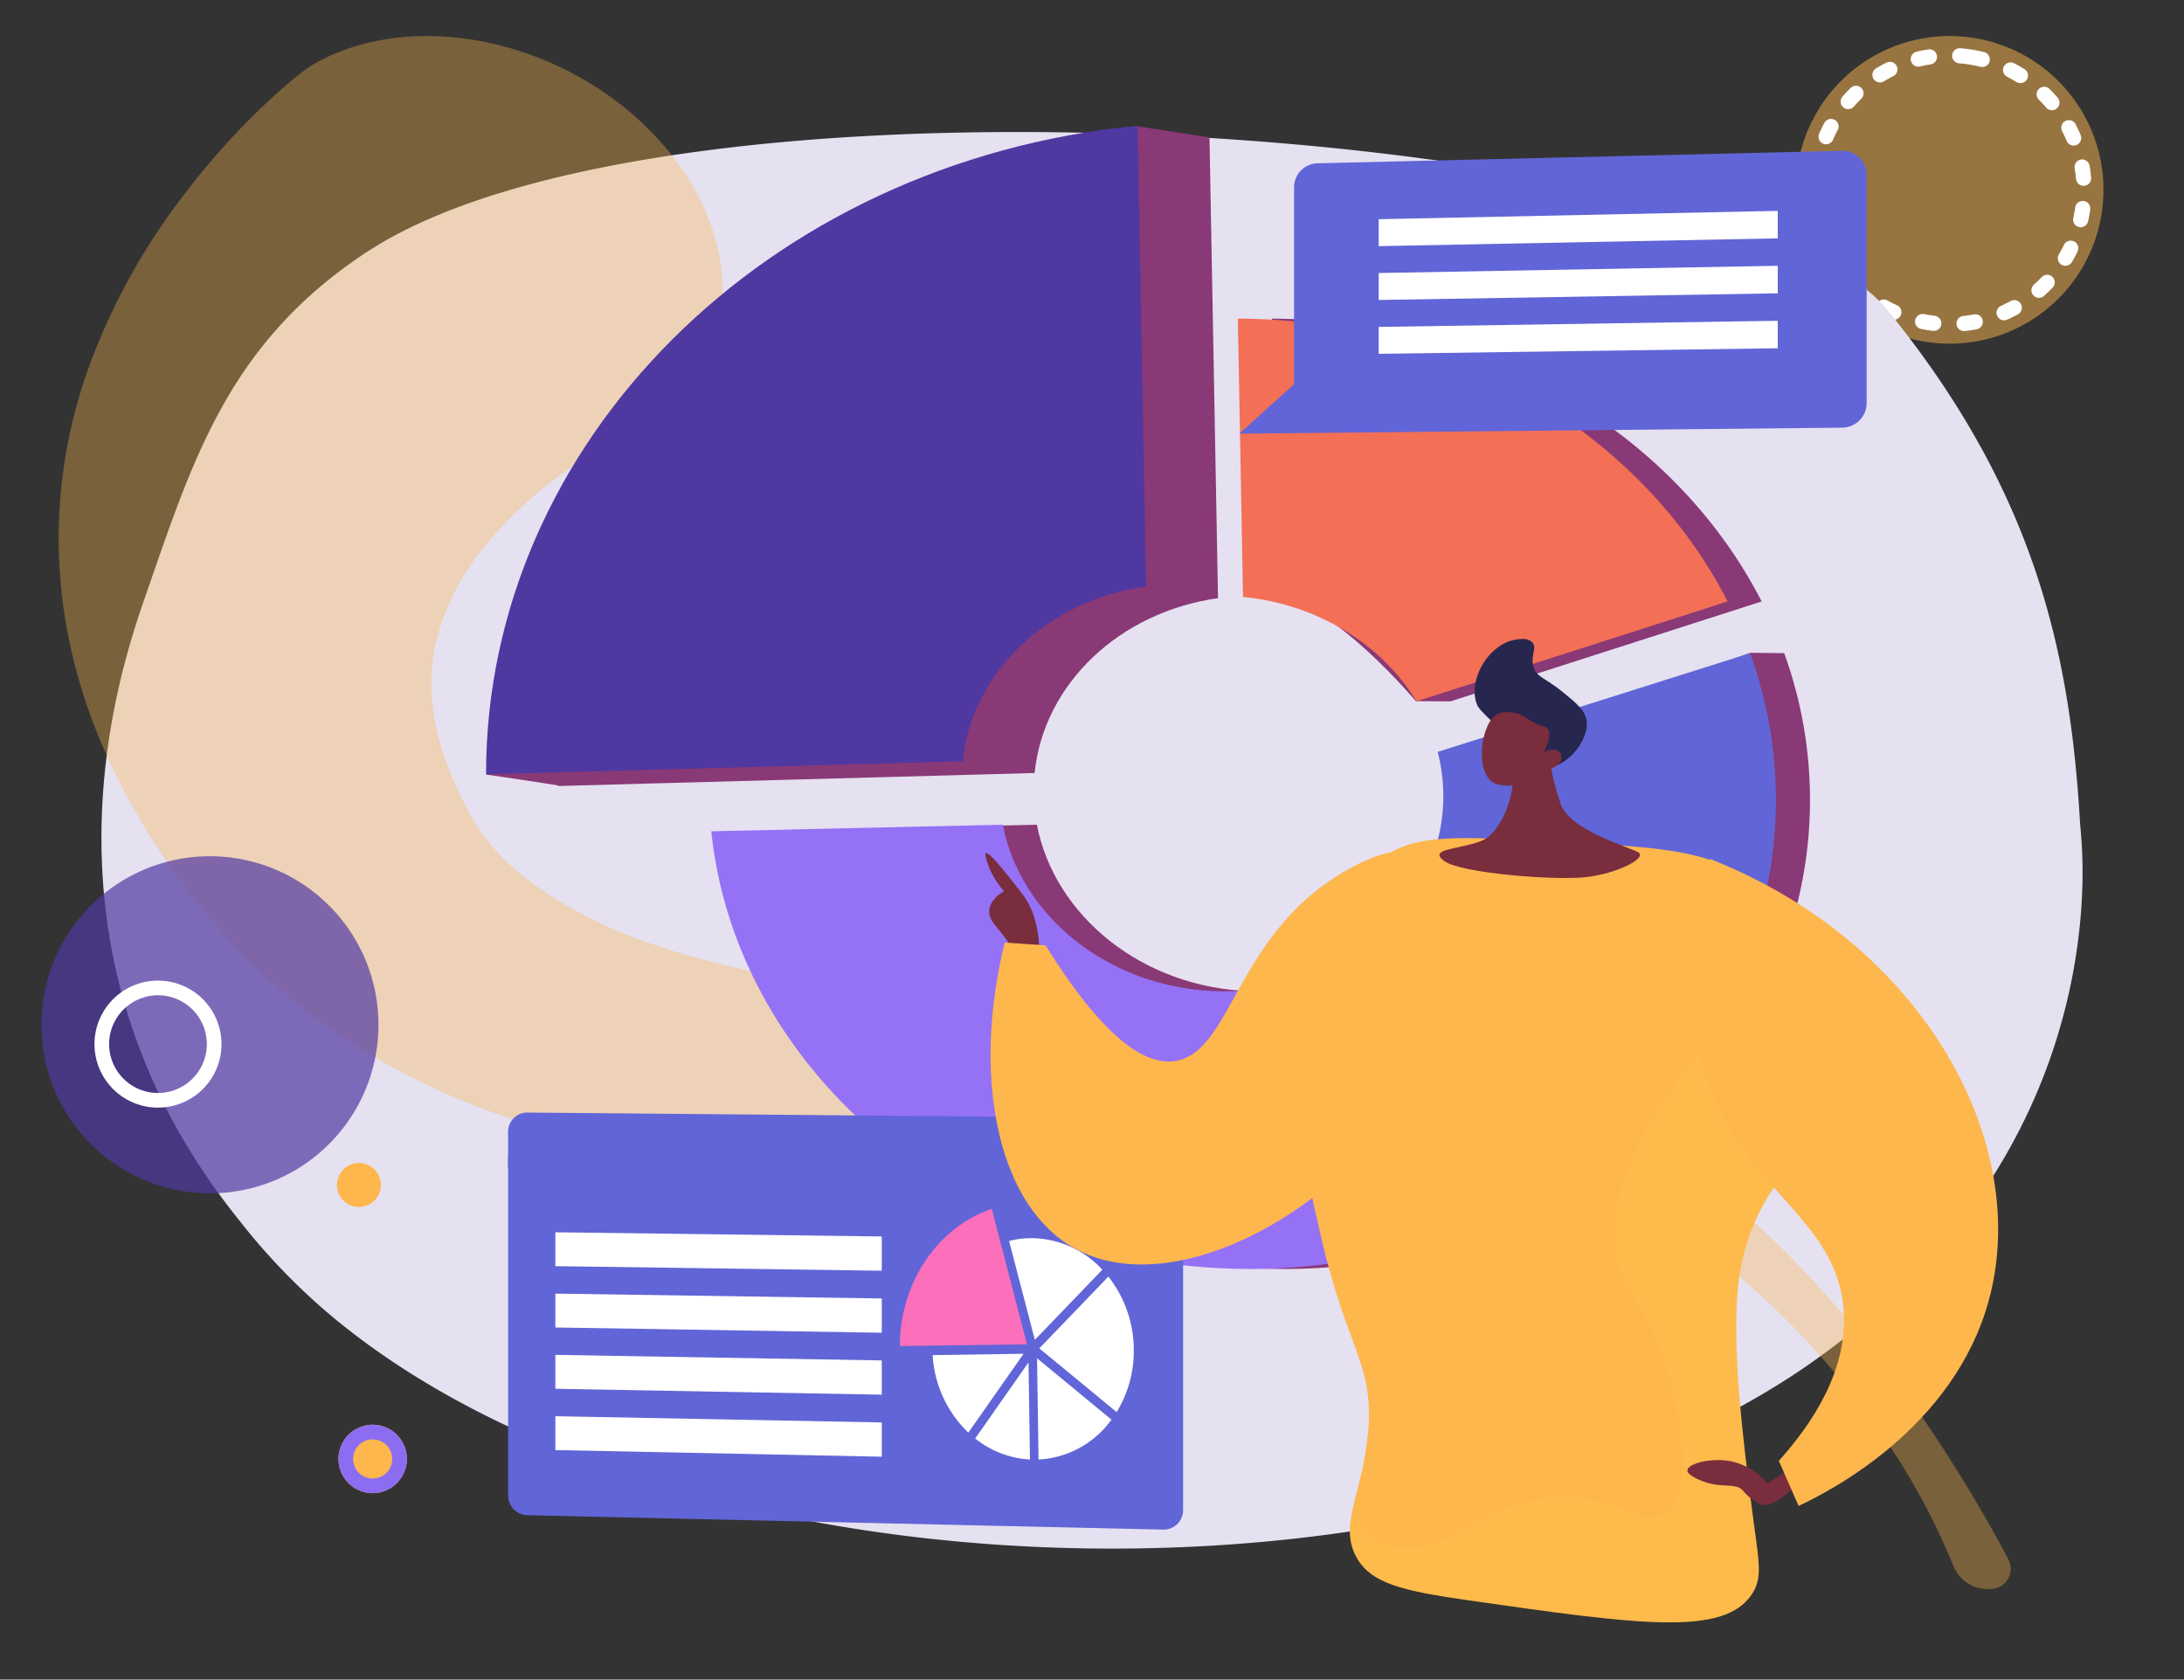 <svg id="Grupo_181947" data-name="Grupo 181947" xmlns="http://www.w3.org/2000/svg" xmlns:xlink="http://www.w3.org/1999/xlink" width="295" height="226.859" viewBox="0 0 295 226.859">
  <rect x="0" y="0" width="295" height="226.859" fill="#333333" stroke="none"/>
  <defs>
    <clipPath id="clip-path">
      <rect id="Rectángulo_104200" data-name="Rectángulo 104200" width="295" height="226.859" fill="none"/>
    </clipPath>
    <clipPath id="clip-path-3">
      <rect id="Rectángulo_104171" data-name="Rectángulo 104171" width="41.551" height="41.552" transform="translate(242.57 4.867)" fill="none"/>
    </clipPath>
    <clipPath id="clip-path-4">
      <rect id="Rectángulo_104172" data-name="Rectángulo 104172" width="263.649" height="209.77" transform="translate(7.931 4.867)" fill="none"/>
    </clipPath>
    <clipPath id="clip-path-5">
      <path id="Trazado_246097" data-name="Trazado 246097" d="M172.5,80.628c7.56.738,18.749,14.079,18.749,14.079l4.671.025,42.033-13.493c-11.639-22.73-37.2-38.109-66.154-38.2Z" fill="none"/>
    </clipPath>
    <linearGradient id="linear-gradient" x1="-2.993" y1="2.711" x2="-2.976" y2="2.711" gradientUnits="objectBoundingBox">
      <stop offset="0" stop-color="#311944"/>
      <stop offset="1" stop-color="#893976"/>
    </linearGradient>
    <clipPath id="clip-path-6">
      <path id="Trazado_246098" data-name="Trazado 246098" d="M100.684,112.279c3.184,31.145,31.849,57.014,68.309,58.989a78.8,78.8,0,0,0,35.133-6.047L181.3,131.908a28.454,28.454,0,0,1-4.509.043s-4.2,2.033-7.8,1.928c-14.623-.428-26.56-10.138-28.934-22.489Z" fill="none"/>
    </clipPath>
    <linearGradient id="linear-gradient-2" x1="-1.022" y1="1.212" x2="-1.012" y2="1.212" xlink:href="#linear-gradient"/>
    <clipPath id="clip-path-7">
      <path id="Trazado_246099" data-name="Trazado 246099" d="M198.8,101.552a24.123,24.123,0,0,1,.752,5.974c0,8.488-4.429,15.971-11.319,20.779l18.469,33.56,4.567-.149c19.91-11.138,33.214-30.815,33.214-53.67A58.1,58.1,0,0,0,241,88.22l-4.576-.05Z" fill="none"/>
    </clipPath>
    <linearGradient id="linear-gradient-3" x1="-1.834" y1="1.636" x2="-1.823" y2="1.636" xlink:href="#linear-gradient"/>
    <clipPath id="clip-path-8">
      <path id="Trazado_246100" data-name="Trazado 246100" d="M65.654,104.613s9.707,1.431,9.707,1.477v.076l64.387-1.758c1.217-12.022,11.456-21.749,24.773-23.616-.384-20.744-1.153-62.231-1.153-62.231l-9.756-1.511S65.657,104.2,65.654,104.613" fill="none"/>
    </clipPath>
    <linearGradient id="linear-gradient-4" x1="-0.37" y1="1.771" x2="-0.362" y2="1.771" xlink:href="#linear-gradient"/>
    <clipPath id="clip-path-9">
      <path id="Trazado_246101" data-name="Trazado 246101" d="M167.9,80.628c10.082.984,18.758,6.414,23.421,14.1l42.033-13.493c-11.639-22.73-37.2-38.109-66.154-38.2Z" fill="none"/>
    </clipPath>
    <linearGradient id="linear-gradient-5" x1="-2.915" y1="2.711" x2="-2.897" y2="2.711" gradientUnits="objectBoundingBox">
      <stop offset="0" stop-color="#ffc444"/>
      <stop offset="0.996" stop-color="#f36f56"/>
      <stop offset="1" stop-color="#f36f56"/>
    </linearGradient>
    <clipPath id="clip-path-10">
      <path id="Trazado_246102" data-name="Trazado 246102" d="M96.077,112.279c3.183,31.145,31.849,57.014,68.309,58.989a78.8,78.8,0,0,0,35.133-6.047l-22.826-33.313a32.84,32.84,0,0,1-12.307,1.971c-14.623-.428-26.56-10.138-28.934-22.489Z" fill="none"/>
    </clipPath>
    <linearGradient id="linear-gradient-6" x1="-0.976" y1="1.212" x2="-0.966" y2="1.212" gradientUnits="objectBoundingBox">
      <stop offset="0" stop-color="#e38ddd"/>
      <stop offset="0.004" stop-color="#e38ddd"/>
      <stop offset="1" stop-color="#9571f6"/>
    </linearGradient>
    <clipPath id="clip-path-11">
      <path id="Trazado_246103" data-name="Trazado 246103" d="M194.2,101.552a24.123,24.123,0,0,1,.752,5.974c0,8.488-4.429,15.971-11.319,20.779l23.035,33.411c19.911-11.138,33.215-30.815,33.215-53.67a58.1,58.1,0,0,0-3.489-19.826Z" fill="none"/>
    </clipPath>
    <linearGradient id="linear-gradient-7" x1="-1.788" y1="1.638" x2="-1.777" y2="1.638" gradientUnits="objectBoundingBox">
      <stop offset="0" stop-color="#aa80f9"/>
      <stop offset="0.996" stop-color="#6165d7"/>
      <stop offset="1" stop-color="#6165d7"/>
    </linearGradient>
    <clipPath id="clip-path-13">
      <rect id="Rectángulo_104182" data-name="Rectángulo 104182" width="63.336" height="39.48" transform="translate(136.183 131.908)" fill="none"/>
    </clipPath>
    <clipPath id="clip-path-14">
      <path id="Trazado_246105" data-name="Trazado 246105" d="M173.189,132.97a31.923,31.923,0,0,0,3.5-1.062l22.826,33.312a80.1,80.1,0,0,1-63.336-.734c8.627-1.232,16.33-4.316,22.481-9.456,7.007-5.855,11.551-14,14.525-22.06" fill="none"/>
    </clipPath>
    <linearGradient id="linear-gradient-8" x1="-2.123" y1="1.506" x2="-2.108" y2="1.506" xlink:href="#linear-gradient-6"/>
    <clipPath id="clip-path-15">
      <path id="Trazado_246106" data-name="Trazado 246106" d="M68.63,201.849a2.69,2.69,0,0,0,2.46,2.808l86.143,1.944a2.631,2.631,0,0,0,2.573-2.759V156.991l-91.176-.932Z" fill="none"/>
    </clipPath>
    <linearGradient id="linear-gradient-9" x1="-0.753" y1="1.4" x2="-0.742" y2="1.4" xlink:href="#linear-gradient-7"/>
    <clipPath id="clip-path-16">
      <path id="Trazado_246107" data-name="Trazado 246107" d="M68.63,153v4.691l91.176.971v-4.8a2.733,2.733,0,0,0-2.573-2.839l-86.143-.753h-.019A2.6,2.6,0,0,0,68.63,153" fill="none"/>
    </clipPath>
    <linearGradient id="linear-gradient-10" x1="-0.89" y1="1.822" x2="-0.878" y2="1.822" xlink:href="#linear-gradient-7"/>
    <clipPath id="clip-path-17">
      <path id="Trazado_246108" data-name="Trazado 246108" d="M121.536,181.809l17.182-.236-4.755-18.31c-7.192,2.464-12.388,9.8-12.427,18.546" fill="none"/>
    </clipPath>
    <linearGradient id="linear-gradient-11" x1="-5.535" y1="2.915" x2="-5.488" y2="2.915" gradientUnits="objectBoundingBox">
      <stop offset="0" stop-color="#ff9085"/>
      <stop offset="1" stop-color="#fb6fbb"/>
    </linearGradient>
    <clipPath id="clip-path-19">
      <path id="Trazado_246119" data-name="Trazado 246119" d="M133.236,116.1a10.863,10.863,0,0,0,2.384,4.273s-3.55,1.879-1.205,4.6,2.675,3.939,2.675,4.173,3.267-.7,3.267-.7.191-4.543-2.235-7.648c-1.883-2.409-4.3-5.573-4.889-5.573-.169,0-.187.262,0,.882" fill="none"/>
    </clipPath>
    <linearGradient id="linear-gradient-12" x1="-7.997" y1="7.047" x2="-7.935" y2="7.047" gradientUnits="objectBoundingBox">
      <stop offset="0" stop-color="#ab316d"/>
      <stop offset="1" stop-color="#792d3d"/>
    </linearGradient>
    <clipPath id="clip-path-21">
      <rect id="Rectángulo_104190" data-name="Rectángulo 104190" width="68.483" height="89.386" transform="translate(182.339 129.736)" fill="none"/>
    </clipPath>
    <clipPath id="clip-path-22">
      <path id="Trazado_246122" data-name="Trazado 246122" d="M218.456,170.725c.976,3.592,4.485,6.275,6.928,15.012.528,1.886,4.284,15.319-.589,18.626-2.815,1.909-5.341-1.709-12.173-2.181-11.838-.819-17.477,9.13-25.21,6.413a10.59,10.59,0,0,1-4.881-3.786,7.813,7.813,0,0,0,.811,5.719c1.977,3.28,5.873,4.31,14.926,5.6,23.078,3.295,34.617,4.944,38.386-.839,1.564-2.4.876-4.428-.125-12.352-1.041-8.253-2.648-20.977-1.746-29.25,2.007-18.429,17.057-20.287,15.984-34.106a21.446,21.446,0,0,0-3.463-9.848c-19.092,7.726-31.916,29.7-28.848,40.989" fill="none"/>
    </clipPath>
    <linearGradient id="linear-gradient-13" x1="-1.543" y1="0.951" x2="-1.534" y2="0.951" gradientUnits="objectBoundingBox">
      <stop offset="0" stop-color="#f36f56"/>
      <stop offset="0.004" stop-color="#f36f56"/>
      <stop offset="1" stop-color="#ffc444"/>
    </linearGradient>
    <clipPath id="clip-path-23">
      <path id="Trazado_246123" data-name="Trazado 246123" d="M227.923,198.571c-.06.715,1.893,1.435,2.194,1.546,2.438.9,4.246.152,5.231,1.133a7.486,7.486,0,0,0,1.781,1.587,5.464,5.464,0,0,0,.683.352c1.626.633,4.417-2.2,4.656-2.446l.1-2.833-3.82,2.439A8.938,8.938,0,0,0,234,197.413a9.2,9.2,0,0,0-1.968-.205c-2.145,0-4.048.678-4.106,1.363" fill="none"/>
    </clipPath>
    <linearGradient id="linear-gradient-14" x1="-29.78" y1="2.233" x2="-29.652" y2="2.233" xlink:href="#linear-gradient-12"/>
    <clipPath id="clip-path-25">
      <path id="Trazado_246125" data-name="Trazado 246125" d="M204.314,103.68c.548,2.751-1.244,8.811-4.344,9.949s-7.13,1.014-4.9,2.66,14.635,2.632,18.976,2.2,8.666-2.659,7.161-3.419-8.927-2.9-10.338-6.305a30.776,30.776,0,0,1-1.789-8.8s-5.318.966-4.771,3.717" fill="none"/>
    </clipPath>
    <linearGradient id="linear-gradient-15" x1="-5.704" y1="3.843" x2="-5.674" y2="3.843" xlink:href="#linear-gradient-12"/>
    <clipPath id="clip-path-26">
      <path id="Trazado_246126" data-name="Trazado 246126" d="M203.926,86.59c-3.123,1.036-5.506,5.241-4.521,8.312.246.765.56,1.024,2.813,3.237,5.091,5,5.375,5.536,6.42,5.575,2.906.106,6.188-3.823,5.644-6.535-.265-1.316-1.41-2.251-3.254-3.755-2.237-1.826-3.445-1.93-3.889-3.324-.476-1.487.523-2.553-.155-3.325a1.777,1.777,0,0,0-1.365-.473,6.069,6.069,0,0,0-1.693.288" fill="none"/>
    </clipPath>
    <linearGradient id="linear-gradient-16" x1="-10.498" y1="7.919" x2="-10.445" y2="7.919" gradientUnits="objectBoundingBox">
      <stop offset="0" stop-color="#444b8c"/>
      <stop offset="0.996" stop-color="#26264f"/>
      <stop offset="1" stop-color="#26264f"/>
    </linearGradient>
    <clipPath id="clip-path-27">
      <path id="Trazado_246127" data-name="Trazado 246127" d="M202.269,96.451c-2.391,1.2-3.224,8.694.042,9.5a6.4,6.4,0,0,0,6.043-1.816c1.872-.314,2.836-1.258,2.525-2.186a1.132,1.132,0,0,0-.364-.507,1.824,1.824,0,0,0-2.035.288c1.033-2.052.891-2.9.561-3.3-.263-.316-.574-.254-1.552-.7-1.062-.487-1.241-.809-1.885-1.12a4.654,4.654,0,0,0-1.963-.429,3.144,3.144,0,0,0-1.372.271" fill="none"/>
    </clipPath>
    <linearGradient id="linear-gradient-17" x1="-12.792" y1="9.036" x2="-12.727" y2="9.036" xlink:href="#linear-gradient-12"/>
    <clipPath id="clip-path-28">
      <path id="Trazado_246128" data-name="Trazado 246128" d="M248.8,20.369l-70.853,1.688a3.243,3.243,0,0,0-3.154,3.224V51.887l-7.382,6.686,81.389-.81a3.331,3.331,0,0,0,3.335-3.276V23.532a3.2,3.2,0,0,0-3.253-3.164H248.8" fill="none"/>
    </clipPath>
    <linearGradient id="linear-gradient-18" x1="-1.802" y1="2.83" x2="-1.791" y2="2.83" xlink:href="#linear-gradient-7"/>
    <clipPath id="clip-path-30">
      <rect id="Rectángulo_104198" data-name="Rectángulo 104198" width="45.541" height="45.542" transform="translate(5.586 115.643)" fill="none"/>
    </clipPath>
  </defs>
  <g id="Grupo_182010" data-name="Grupo 182010" clip-path="url(#clip-path)">
    <g id="Grupo_181954" data-name="Grupo 181954">
      <g id="Grupo_181953" data-name="Grupo 181953" clip-path="url(#clip-path)">
        <g id="Grupo_181949" data-name="Grupo 181949" opacity="0.5">
          <g id="Grupo_181948" data-name="Grupo 181948">
            <g id="Grupo_181947-2" data-name="Grupo 181947" clip-path="url(#clip-path-3)">
              <path id="Trazado_246094" data-name="Trazado 246094" d="M284.121,25.643a20.775,20.775,0,1,0-20.776,20.776,20.776,20.776,0,0,0,20.776-20.776" fill="#fdb74d"/>
            </g>
          </g>
        </g>
        <circle id="Elipse_6233" data-name="Elipse 6233" cx="18.162" cy="18.162" r="18.162" transform="matrix(0.16, -0.987, 0.987, 0.16, 242.509, 40.661)" fill="none" stroke="#fff" stroke-linecap="round" stroke-width="2.046" stroke-dasharray="1.535 4.093"/>
        <path id="Trazado_246095" data-name="Trazado 246095" d="M45.871,178.653A85.492,85.492,0,0,1,32.238,164.73C3.655,129.2,15.613,92.089,19.6,80.637,26.032,62.162,30.771,46.512,49.3,34.2c42.09-27.978,185.961-16.526,205.63,7.663,19.685,24.209,24.694,45.791,26.04,69.489.1.941.141,1.64.185,2.252.416,5.932,2.191,42.629-35.166,69.5-7.8,5.716-17.629,10.833-29.219,15.208-52.261,19.181-130.39,13.125-170.9-19.662" fill="#e5e1f1"/>
        <g id="Grupo_181952" data-name="Grupo 181952" opacity="0.35">
          <g id="Grupo_181951" data-name="Grupo 181951">
            <g id="Grupo_181950" data-name="Grupo 181950" clip-path="url(#clip-path-4)">
              <path id="Trazado_246096" data-name="Trazado 246096" d="M271.171,210.415a3.924,3.924,0,0,1,.178.384,2.7,2.7,0,0,1-2.372,3.811,4.961,4.961,0,0,1-5.023-2.872A92.782,92.782,0,0,0,253.736,193.1a110.116,110.116,0,0,0-14.582-16.882l-1.026-.978-1.057-.951c-.7-.637-1.422-1.254-2.145-1.868q-2.161-1.853-4.436-3.571c-.75-.581-1.53-1.127-2.291-1.69s-1.558-1.084-2.332-1.626c-.8-.513-1.576-1.046-2.389-1.538s-1.6-1-2.425-1.459-1.626-.94-2.455-1.376c-.413-.219-.821-.446-1.237-.656l-1.247-.622c-.825-.429-1.673-.787-2.5-1.183-.84-.366-1.679-.73-2.52-1.07-.846-.324-1.682-.671-2.527-.954-.422-.144-.841-.3-1.262-.439l-1.259-.395c-.211-.064-.417-.135-.631-.194l-.649-.175-1.292-.345c-.87-.2-1.731-.418-2.6-.591a86.1,86.1,0,0,0-20.911-1.557c-7.005.254-14.028,1.088-21.318,1.966-3.648.435-7.356.9-11.192,1.3-1.91.208-3.866.376-5.842.537-1,.069-1.991.15-3.007.206l-2.961.165c-7.581.408-15.431.732-23.656.592A166.591,166.591,0,0,1,85.958,155.4,117.825,117.825,0,0,1,71.8,152.016a102,102,0,0,1-14.713-5.764c-2.457-1.2-4.9-2.518-7.3-3.958-1.2-.718-2.387-1.475-3.565-2.251-.585-.391-1.154-.768-1.748-1.192s-1.192-.843-1.772-1.28a82.98,82.98,0,0,1-12.663-11.583c-.932-1.055-1.84-2.121-2.7-3.213-.462-.574-.8-1.018-1.181-1.506l-1.116-1.445c-.741-.967-1.453-1.962-2.155-2.964s-1.372-2.029-2.054-3.049a87.2,87.2,0,0,1-6.943-12.972A73.6,73.6,0,0,1,9.461,87.063a67.854,67.854,0,0,1,3.15-39.088,86.6,86.6,0,0,1,11.7-20.966A104.349,104.349,0,0,1,31.973,17.9c1.381-1.457,2.815-2.884,4.338-4.3.766-.709,1.547-1.42,2.384-2.14.419-.362.846-.722,1.314-1.1l.736-.584.421-.317.259-.188L41.82,9C55.236.839,76.234,5.137,88.715,18.6s11.721,31-1.7,39.16l.132-.1c.029-.028.008-.022.008-.022l-.013,0c-.01-.011-.064.009-.1.013a2.974,2.974,0,0,0-.294.1c-.217.075-.466.183-.713.289-.5.219-1.038.469-1.571.737-1.071.543-2.163,1.138-3.234,1.765a62.394,62.394,0,0,0-6.186,4.12,52.979,52.979,0,0,0-10,9.656,33.129,33.129,0,0,0-5.714,10.8,24.259,24.259,0,0,0-1.01,5.749,26.745,26.745,0,0,0,.362,6.119,34.183,34.183,0,0,0,1.827,6.593c.24.568.453,1.142.7,1.721.271.577.513,1.161.8,1.746l.843,1.7c.21.449.451.895.689,1.338a26.885,26.885,0,0,0,3.673,5.04c.178.2.365.392.551.587l.628.617c.43.413.869.821,1.334,1.219.923.8,1.911,1.58,2.975,2.339A62.245,62.245,0,0,0,88.694,127.7q2.338.813,4.795,1.5t5.009,1.3c3.4.808,6.9,1.505,10.481,2.112,7.159,1.219,14.579,2.076,22.211,2.849l2.739.273c.884.089,1.78.157,2.678.238,1.8.137,3.621.265,5.47.364,3.688.206,7.463.346,11.3.471,7.683.265,15.673.526,23.96,1.464a113.737,113.737,0,0,1,25.294,5.542c1.048.362,2.09.774,3.128,1.166,1.038.431,2.055.834,3.1,1.291l1.553.678c.512.234,1.017.481,1.523.721,1.019.469,2,1,2.989,1.507a96.923,96.923,0,0,1,11.065,6.935,129.985,129.985,0,0,1,18.534,16.464,162.382,162.382,0,0,1,14.792,18.355,200.623,200.623,0,0,1,11.847,19.464Z" fill="#fdb74d"/>
            </g>
          </g>
        </g>
      </g>
    </g>
    <g id="Grupo_181956" data-name="Grupo 181956">
      <g id="Grupo_181955" data-name="Grupo 181955" clip-path="url(#clip-path-5)">
        <rect id="Rectángulo_104174" data-name="Rectángulo 104174" width="58.653" height="71.437" transform="translate(166.153 94.107) rotate(-83.688)" fill="url(#linear-gradient)"/>
      </g>
    </g>
    <g id="Grupo_181958" data-name="Grupo 181958">
      <g id="Grupo_181957" data-name="Grupo 181957" clip-path="url(#clip-path-6)">
        <rect id="Rectángulo_104175" data-name="Rectángulo 104175" width="100.166" height="119.571" transform="translate(76.605 160.025) rotate(-63.66)" fill="url(#linear-gradient-2)"/>
      </g>
    </g>
    <g id="Grupo_181960" data-name="Grupo 181960">
      <g id="Grupo_181959" data-name="Grupo 181959" clip-path="url(#clip-path-7)">
        <rect id="Rectángulo_104176" data-name="Rectángulo 104176" width="92.705" height="89.645" transform="translate(152.521 134.088) rotate(-52.125)" fill="url(#linear-gradient-3)"/>
      </g>
    </g>
    <g id="Grupo_181962" data-name="Grupo 181962">
      <g id="Grupo_181961" data-name="Grupo 181961" clip-path="url(#clip-path-8)">
        <rect id="Rectángulo_104177" data-name="Rectángulo 104177" width="132.277" height="130.035" transform="translate(23.451 47.314) rotate(-35.645)" fill="url(#linear-gradient-4)"/>
      </g>
    </g>
    <g id="Grupo_181964" data-name="Grupo 181964">
      <g id="Grupo_181963" data-name="Grupo 181963" clip-path="url(#clip-path-9)">
        <rect id="Rectángulo_104178" data-name="Rectángulo 104178" width="58.653" height="71.437" transform="translate(161.546 94.107) rotate(-83.688)" fill="url(#linear-gradient-5)"/>
      </g>
    </g>
    <g id="Grupo_181966" data-name="Grupo 181966">
      <g id="Grupo_181965" data-name="Grupo 181965" clip-path="url(#clip-path-10)">
        <rect id="Rectángulo_104179" data-name="Rectángulo 104179" width="100.166" height="119.571" transform="translate(71.998 160.025) rotate(-63.66)" fill="url(#linear-gradient-6)"/>
      </g>
    </g>
    <g id="Grupo_181968" data-name="Grupo 181968">
      <g id="Grupo_181967" data-name="Grupo 181967" clip-path="url(#clip-path-11)">
        <rect id="Rectángulo_104180" data-name="Rectángulo 104180" width="92.548" height="89.523" transform="translate(148.011 134.014) rotate(-52.125)" fill="url(#linear-gradient-7)"/>
      </g>
    </g>
    <g id="Grupo_181975" data-name="Grupo 181975">
      <g id="Grupo_181974" data-name="Grupo 181974" clip-path="url(#clip-path)">
        <path id="Trazado_246104" data-name="Trazado 246104" d="M154.814,79.207c-13.317,1.868-23.556,11.6-24.772,23.616l-64.388,1.759c0-.026,0-.052,0-.077,0-44.522,37.635-82.624,88.008-87.528Z" fill="#5038a1"/>
        <g id="Grupo_181973" data-name="Grupo 181973" opacity="0.3" style="mix-blend-mode: multiply;isolation: isolate">
          <g id="Grupo_181972" data-name="Grupo 181972">
            <g id="Grupo_181971" data-name="Grupo 181971" clip-path="url(#clip-path-13)">
              <g id="Grupo_181970" data-name="Grupo 181970">
                <g id="Grupo_181969" data-name="Grupo 181969" clip-path="url(#clip-path-14)">
                  <rect id="Rectángulo_104181" data-name="Rectángulo 104181" width="63.983" height="74.525" transform="translate(120.263 164.064) rotate(-63.66)" fill="url(#linear-gradient-8)"/>
                </g>
              </g>
            </g>
          </g>
        </g>
      </g>
    </g>
    <g id="Grupo_181977" data-name="Grupo 181977">
      <g id="Grupo_181976" data-name="Grupo 181976" clip-path="url(#clip-path-15)">
        <rect id="Rectángulo_104184" data-name="Rectángulo 104184" width="91.176" height="50.574" transform="translate(68.63 156.059)" fill="url(#linear-gradient-9)"/>
      </g>
    </g>
    <g id="Grupo_181979" data-name="Grupo 181979">
      <g id="Grupo_181978" data-name="Grupo 181978" clip-path="url(#clip-path-16)">
        <rect id="Rectángulo_104185" data-name="Rectángulo 104185" width="82.159" height="54.738" transform="matrix(0.853, -0.522, 0.522, 0.853, 64.893, 152.553)" fill="url(#linear-gradient-10)"/>
      </g>
    </g>
    <g id="Grupo_181981" data-name="Grupo 181981">
      <g id="Grupo_181980" data-name="Grupo 181980" clip-path="url(#clip-path-17)">
        <rect id="Rectángulo_104186" data-name="Rectángulo 104186" width="21.564" height="22.507" transform="translate(116.7 164.624) rotate(-15.718)" fill="url(#linear-gradient-11)"/>
      </g>
    </g>
    <g id="Grupo_181983" data-name="Grupo 181983">
      <g id="Grupo_181982" data-name="Grupo 181982" clip-path="url(#clip-path)">
        <path id="Trazado_246109" data-name="Trazado 246109" d="M125.976,183.032A15.747,15.747,0,0,0,130.8,193.5l7.461-10.65Z" fill="#fff"/>
        <path id="Trazado_246110" data-name="Trazado 246110" d="M139.781,180.967c2.88-2.985,6.354-6.593,9.116-9.476a13.157,13.157,0,0,0-9.4-4.254,12.413,12.413,0,0,0-3.2.376Z" fill="#fff"/>
        <path id="Trazado_246111" data-name="Trazado 246111" d="M140.382,182.119l10.447,8.608a15.747,15.747,0,0,0,2.315-8.31,16,16,0,0,0-3.433-9.99q-1.147,1.2-2.548,2.653c-2.823,2.937-5.659,5.877-6.781,7.039" fill="#fff"/>
        <path id="Trazado_246112" data-name="Trazado 246112" d="M140.079,183.46l.2,13.675a12.965,12.965,0,0,0,9.853-5.386Z" fill="#fff"/>
        <path id="Trazado_246113" data-name="Trazado 246113" d="M138.922,184.019l-7.2,10.276a12.938,12.938,0,0,0,7.4,2.836Z" fill="#fff"/>
        <path id="Trazado_246114" data-name="Trazado 246114" d="M75.013,171.017l44.091.617v-4.627l-44.091-.566Z" fill="#fff"/>
        <path id="Trazado_246115" data-name="Trazado 246115" d="M75.013,179.3l44.091.71v-4.627l-44.091-.659Z" fill="#fff"/>
        <path id="Trazado_246116" data-name="Trazado 246116" d="M75.013,187.578l44.091.8v-4.628L75.013,183Z" fill="#fff"/>
        <path id="Trazado_246117" data-name="Trazado 246117" d="M75.013,195.859l44.091.895v-4.627l-44.091-.844Z" fill="#fff"/>
        <path id="Trazado_246118" data-name="Trazado 246118" d="M153.9,154.742A1.215,1.215,0,0,0,155.04,156a1.186,1.186,0,0,0,1.142-1.24,1.214,1.214,0,0,0-1.142-1.262,1.187,1.187,0,0,0-1.142,1.24" fill="#fff"/>
      </g>
    </g>
    <g id="Grupo_181985" data-name="Grupo 181985">
      <g id="Grupo_181984" data-name="Grupo 181984" clip-path="url(#clip-path-19)">
        <rect id="Rectángulo_104188" data-name="Rectángulo 104188" width="16.042" height="15.971" transform="matrix(0.701, -0.713, 0.713, 0.701, 124.992, 122.421)" fill="url(#linear-gradient-12)"/>
      </g>
    </g>
    <g id="Grupo_181992" data-name="Grupo 181992">
      <g id="Grupo_181991" data-name="Grupo 181991" clip-path="url(#clip-path)">
        <path id="Trazado_246120" data-name="Trazado 246120" d="M141.229,127.693l-5.516-.385c-4.338,17.529-1.227,34.533,8.564,40.786,15.3,9.77,43.723-8.637,49.883-28.68,2.7-8.8,2.088-21.493-3.316-23.96-1.5-.684-3.827-.791-8.871,2.04-15.06,8.457-15.456,24.437-23.113,25.791-3.4.6-8.9-1.569-17.631-15.592" fill="#fdb74d"/>
        <path id="Trazado_246121" data-name="Trazado 246121" d="M183.342,210.528c-2.649-4.4.678-8.635,1.436-16.963.858-9.438-2.778-11.01-6.374-26.652-2.391-10.4-4.687-20.389-1.947-32.079,1.313-5.6,3.54-15.106,11.4-19.695,4.058-2.369,9.6-2.132,20.516-1.561,13.5.706,20.25,1.059,25.284,3.71.737.388,16.051,8.718,17.1,22.3,1.073,13.819-13.977,15.677-15.984,34.106-.9,8.273.705,21,1.746,29.25,1,7.924,1.689,9.953.125,12.352-3.769,5.783-15.308,4.135-38.386.839-9.053-1.293-12.949-2.323-14.926-5.6" fill="#fdb74d"/>
        <g id="Grupo_181990" data-name="Grupo 181990" opacity="0.3" style="mix-blend-mode: multiply;isolation: isolate">
          <g id="Grupo_181989" data-name="Grupo 181989">
            <g id="Grupo_181988" data-name="Grupo 181988" clip-path="url(#clip-path-21)">
              <g id="Grupo_181987" data-name="Grupo 181987">
                <g id="Grupo_181986" data-name="Grupo 181986" clip-path="url(#clip-path-22)">
                  <rect id="Rectángulo_104189" data-name="Rectángulo 104189" width="106.21" height="114.002" transform="matrix(0.864, -0.504, 0.504, 0.864, 142.41, 152.953)" fill="url(#linear-gradient-13)"/>
                </g>
              </g>
            </g>
          </g>
        </g>
      </g>
    </g>
    <g id="Grupo_181994" data-name="Grupo 181994">
      <g id="Grupo_181993" data-name="Grupo 181993" clip-path="url(#clip-path-23)">
        <rect id="Rectángulo_104192" data-name="Rectángulo 104192" width="7.768" height="15.188" transform="translate(227.336 203.78) rotate(-85.417)" fill="url(#linear-gradient-14)"/>
      </g>
    </g>
    <g id="Grupo_181996" data-name="Grupo 181996">
      <g id="Grupo_181995" data-name="Grupo 181995" clip-path="url(#clip-path)">
        <path id="Trazado_246124" data-name="Trazado 246124" d="M231.285,147.81c-2.763-6.618-4.678-16.751-.313-31.8,28.758,11.332,43.425,38.195,37.7,59.491-4.721,17.555-21.9,26.106-25.728,27.9l-2.674-6.087c4.44-4.945,9.443-12.255,8.736-20.6-.981-11.566-12.125-15.513-17.719-28.912" fill="#fdb74d"/>
      </g>
    </g>
    <g id="Grupo_181998" data-name="Grupo 181998">
      <g id="Grupo_181997" data-name="Grupo 181997" clip-path="url(#clip-path-25)">
        <rect id="Rectángulo_104194" data-name="Rectángulo 104194" width="33.494" height="35.164" transform="translate(183.583 111.481) rotate(-51.21)" fill="url(#linear-gradient-15)"/>
      </g>
    </g>
    <g id="Grupo_182000" data-name="Grupo 182000">
      <g id="Grupo_181999" data-name="Grupo 181999" clip-path="url(#clip-path-26)">
        <rect id="Rectángulo_104195" data-name="Rectángulo 104195" width="18.787" height="17.768" transform="translate(197.009 103.706) rotate(-85.365)" fill="url(#linear-gradient-16)"/>
      </g>
    </g>
    <g id="Grupo_182002" data-name="Grupo 182002">
      <g id="Grupo_182001" data-name="Grupo 182001" clip-path="url(#clip-path-27)">
        <rect id="Rectángulo_104196" data-name="Rectángulo 104196" width="15.432" height="14.681" transform="matrix(0.914, -0.407, 0.407, 0.914, 195.083, 97.943)" fill="url(#linear-gradient-17)"/>
      </g>
    </g>
    <g id="Grupo_182004" data-name="Grupo 182004">
      <g id="Grupo_182003" data-name="Grupo 182003" clip-path="url(#clip-path-28)">
        <rect id="Rectángulo_104197" data-name="Rectángulo 104197" width="91.115" height="80.421" transform="translate(149.32 33.343) rotate(-35.644)" fill="url(#linear-gradient-18)"/>
      </g>
    </g>
    <g id="Grupo_182009" data-name="Grupo 182009">
      <g id="Grupo_182008" data-name="Grupo 182008" clip-path="url(#clip-path)">
        <path id="Trazado_246129" data-name="Trazado 246129" d="M186.227,33.244l53.9-1.051V28.482l-53.9,1.125Z" fill="#fff"/>
        <path id="Trazado_246130" data-name="Trazado 246130" d="M186.227,40.518l53.9-.9V35.9l-53.9.976Z" fill="#fff"/>
        <path id="Trazado_246131" data-name="Trazado 246131" d="M186.227,47.791l53.9-.753V43.327l-53.9.827Z" fill="#fff"/>
        <g id="Grupo_182007" data-name="Grupo 182007" opacity="0.7" style="isolation: isolate">
          <g id="Grupo_182006" data-name="Grupo 182006">
            <g id="Grupo_182005" data-name="Grupo 182005" clip-path="url(#clip-path-30)">
              <path id="Trazado_246132" data-name="Trazado 246132" d="M18.631,159A22.765,22.765,0,1,1,48.94,148.14,22.764,22.764,0,0,1,18.631,159" fill="#5038a1"/>
            </g>
          </g>
        </g>
        <path id="Trazado_246133" data-name="Trazado 246133" d="M18.1,147.889a7.588,7.588,0,1,1,10.1-3.619A7.588,7.588,0,0,1,18.1,147.889Z" fill="none" stroke="#fff" stroke-width="1.98"/>
        <path id="Trazado_246134" data-name="Trazado 246134" d="M48.364,201.233a4.619,4.619,0,1,1,6.15-2.2,4.62,4.62,0,0,1-6.15,2.2" fill="#fdb74d"/>
        <path id="Trazado_246135" data-name="Trazado 246135" d="M48.787,200.338a3.629,3.629,0,1,1,4.832-1.731,3.63,3.63,0,0,1-4.832,1.731" fill="#fdb74d"/>
        <path id="Trazado_246136" data-name="Trazado 246136" d="M48.787,200.338a3.629,3.629,0,1,1,4.832-1.731A3.63,3.63,0,0,1,48.787,200.338Z" fill="none" stroke="#8c6df2" stroke-width="1.98"/>
        <path id="Trazado_246137" data-name="Trazado 246137" d="M47.213,162.739a2.969,2.969,0,1,1,3.953-1.416,2.969,2.969,0,0,1-3.953,1.416" fill="#fdb74d"/>
      </g>
    </g>
  </g>
</svg>
